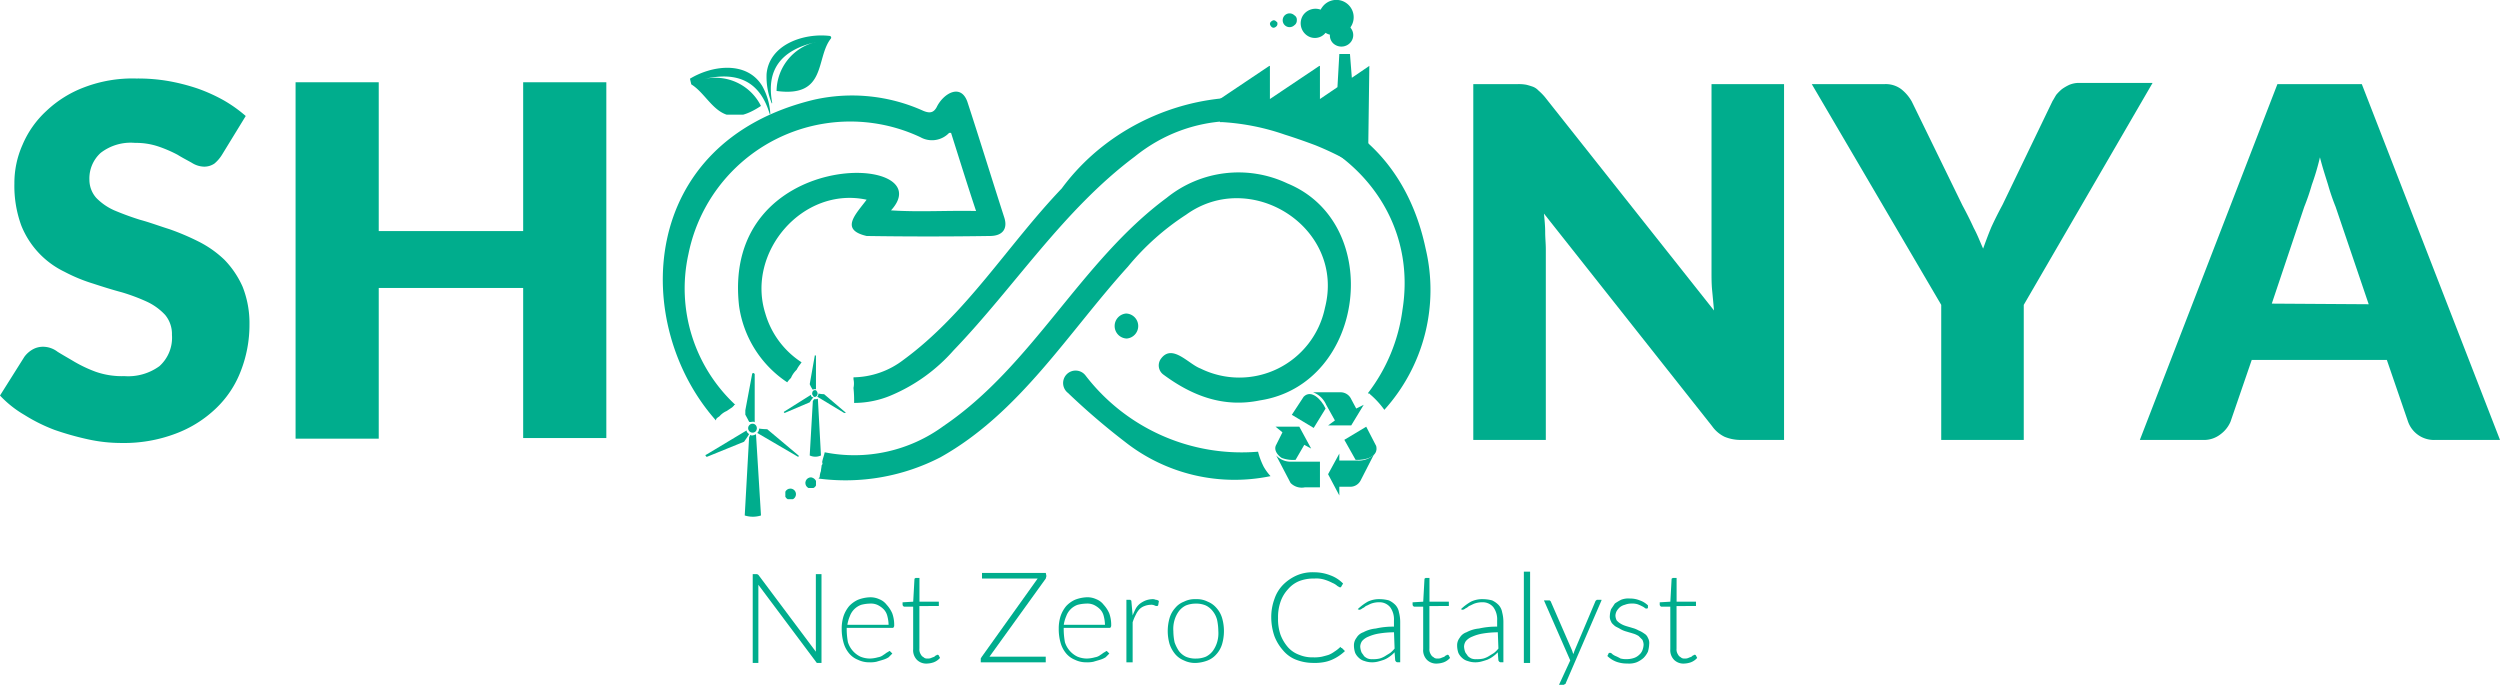 <svg id="SHOONYA_logo" data-name="SHOONYA logo" xmlns="http://www.w3.org/2000/svg" xmlns:xlink="http://www.w3.org/1999/xlink" width="286.824" height="78.571" viewBox="0 0 286.824 78.571">
  <defs>
    <clipPath id="clip-path">
      <rect id="Rectangle_13568" data-name="Rectangle 13568" width="17.217" height="12.841"/>
    </clipPath>
    <clipPath id="clip-path-2">
      <rect id="Rectangle_13569" data-name="Rectangle 13569" width="1.937" height="5.739"/>
    </clipPath>
    <clipPath id="clip-path-3">
      <rect id="Rectangle_13570" data-name="Rectangle 13570" width="5.524" height="4.806"/>
    </clipPath>
    <clipPath id="clip-path-4">
      <rect id="Rectangle_13571" data-name="Rectangle 13571" width="4.806" height="3.3"/>
    </clipPath>
    <clipPath id="clip-path-5">
      <rect id="Rectangle_13572" data-name="Rectangle 13572" width="2.869" height="9.756"/>
    </clipPath>
    <clipPath id="clip-path-6">
      <rect id="Rectangle_13573" data-name="Rectangle 13573" width="1.937" height="4.017"/>
    </clipPath>
    <clipPath id="clip-path-7">
      <rect id="Rectangle_13574" data-name="Rectangle 13574" width="4.233" height="2.869"/>
    </clipPath>
    <clipPath id="clip-path-8">
      <rect id="Rectangle_13575" data-name="Rectangle 13575" width="3.228" height="2.296"/>
    </clipPath>
    <clipPath id="clip-path-9">
      <rect id="Rectangle_13576" data-name="Rectangle 13576" width="2.869" height="7.461"/>
    </clipPath>
    <clipPath id="clip-path-10">
      <rect id="Rectangle_13577" data-name="Rectangle 13577" width="1.22" height="1.22"/>
    </clipPath>
    <clipPath id="clip-path-11">
      <path id="Path_71502" data-name="Path 71502" d="M182.246,288.4a.646.646,0,1,0,.646.646.643.643,0,0,0-.646-.646" transform="translate(-181.6 -288.4)"/>
    </clipPath>
    <clipPath id="clip-path-13">
      <path id="Path_71504" data-name="Path 71504" d="M185.546,286.6a.646.646,0,1,0,.646.646.757.757,0,0,0-.646-.646" transform="translate(-184.9 -286.6)"/>
    </clipPath>
    <clipPath id="clip-path-14">
      <rect id="Rectangle_13581" data-name="Rectangle 13581" width="8.608" height="8.608"/>
    </clipPath>
    <clipPath id="clip-path-15">
      <rect id="Rectangle_13580" data-name="Rectangle 13580" width="8.608" height="7.891" transform="matrix(0.974, -0.227, 0.227, 0.974, 0, 1.951)"/>
    </clipPath>
    <clipPath id="clip-path-17">
      <rect id="Rectangle_13584" data-name="Rectangle 13584" width="10.545" height="5.739"/>
    </clipPath>
    <clipPath id="clip-path-18">
      <rect id="Rectangle_13583" data-name="Rectangle 13583" width="8.608" height="7.891" transform="translate(0 1.954) rotate(-13.12)"/>
    </clipPath>
    <clipPath id="clip-path-20">
      <rect id="Rectangle_13585" data-name="Rectangle 13585" width="4.735" height="4.806"/>
    </clipPath>
    <clipPath id="clip-path-21">
      <rect id="Rectangle_13586" data-name="Rectangle 13586" width="6.672" height="5.452"/>
    </clipPath>
    <clipPath id="clip-path-22">
      <rect id="Rectangle_13587" data-name="Rectangle 13587" width="4.591" height="4.806"/>
    </clipPath>
  </defs>
  <g id="Group_276" data-name="Group 276" transform="translate(139.96 5.553)">
    <g id="Group_275" data-name="Group 275" clip-path="url(#clip-path)">
      <path id="Path_71466" data-name="Path 71466" d="M266.336,221.626l-.215-2.726H264.9l-.215,3.8-2.009,1.363v-3.8h-.072l-5.667,3.8v-3.8h-.072l-5.667,3.8v2.654h.359a26.587,26.587,0,0,1,7.1,1.435c1.148.359,2.367.789,3.515,1.22a35.569,35.569,0,0,1,3.372,1.578l.072.072H268.2l.143-10.761Z" transform="translate(-251.2 -218.254)" fill="#00ad8d"/>
    </g>
  </g>
  <path id="Path_71467" data-name="Path 71467" d="M240.8,239.1a13.1,13.1,0,0,0-13.845,1.65c-9.9,7.317-15.352,19.226-25.61,26.184a17.313,17.313,0,0,1-13.63,3.013c-.072.359-.215.717-.287,1.076v.072c0,.072.072.143,0,.215,0,.072,0,.072-.072.143,0,.215-.072.43-.072.646a2.094,2.094,0,0,0-.143.646c0,.072-.072.144-.143.215a23.758,23.758,0,0,0,13.989-2.439c9.111-5.093,14.634-14.276,21.521-21.88a29.226,29.226,0,0,1,6.672-5.954c7.461-5.38,18.293,1.507,15.926,10.689a10.036,10.036,0,0,1-14.276,6.959c-1.363-.5-3.228-2.869-4.519-1.148a1.3,1.3,0,0,0,.287,1.865c3.3,2.439,6.887,3.8,11.048,2.941C249.77,262.132,251.994,243.7,240.8,239.1Z" transform="translate(-93.096 -218.056)" fill="#00ad8d"/>
  <path id="Path_71468" data-name="Path 71468" d="M201.269,239.323c-1.435-4.448-2.8-8.9-4.232-13.271-.789-2.152-2.8-.861-3.515.646-.359.646-.789.717-1.506.43a19.882,19.882,0,0,0-12.554-1.291c-20.3,4.878-21.019,25.825-11.263,36.8a.373.373,0,0,1,.143-.287h0c.072-.072.215-.143.287-.215h0a2.248,2.248,0,0,1,.789-.574l.646-.43.215-.215c0-.072.072-.072.143-.072a18.242,18.242,0,0,1-5.38-17.289,18.933,18.933,0,0,1,26.615-13.415,2.71,2.71,0,0,0,3.3-.5h.215c.933,2.941,1.865,5.954,2.869,8.967-3.372-.072-6.528.143-9.756-.072,6.026-6.6-19.513-7.461-17.432,10.976a12.616,12.616,0,0,0,5.524,8.752,3.12,3.12,0,0,1,.43-.5,2.73,2.73,0,0,1,.646-.933,4,4,0,0,1,.359-.574c.072-.072.143-.215.215-.287a9.971,9.971,0,0,1-4.161-5.6c-2.224-7.03,4.3-14.634,11.621-13.056-1.291,1.722-3.085,3.443,0,4.161,4.735.072,9.4.072,14.132,0C201.125,241.475,201.7,240.614,201.269,239.323Z" transform="translate(-86.059 -214.4)" fill="#00ad8d"/>
  <path id="Path_71469" data-name="Path 71469" d="M249.124,280.555a8.41,8.41,0,0,1-.646-1.722,22.588,22.588,0,0,1-19.8-8.752,1.432,1.432,0,1,0-2.009,2.009,79.222,79.222,0,0,0,6.528,5.6,20.318,20.318,0,0,0,16.715,3.946A5.935,5.935,0,0,1,249.124,280.555Z" transform="translate(-104.143 -227.01)" fill="#00ad8d"/>
  <path id="Path_71470" data-name="Path 71470" d="M255.585,250.2a19.929,19.929,0,0,1-3.946,9.541.07.07,0,0,0,.072.072c.072,0,.143,0,.143.072a9.8,9.8,0,0,1,1.65,1.793,20.515,20.515,0,0,0,4.735-18.508c-4.591-21.736-30.7-21.88-41.751-6.887-6.169,6.456-10.9,14.347-18.15,19.656a9.624,9.624,0,0,1-5.739,2.009v.215a2.363,2.363,0,0,1,0,1,13.821,13.821,0,0,1,.072,1.722,10.89,10.89,0,0,0,4.232-.861,19.771,19.771,0,0,0,7.174-5.165c7.03-7.317,12.554-16.069,20.8-22.239C237.866,222.148,258.311,233.124,255.585,250.2Z" transform="translate(-94.679 -214.658)" fill="#00ad8d"/>
  <g id="Group_280" data-name="Group 280" transform="translate(85.511 42.785)">
    <g id="Group_279" data-name="Group 279">
      <g id="Group_278" data-name="Group 278">
        <g id="Group_277" data-name="Group 277" clip-path="url(#clip-path-2)">
          <path id="Path_71471" data-name="Path 71471" d="M176.133,275.5a.264.264,0,0,1,.215.072v-5.524h0c0-.072-.072-.072-.143-.143a.25.25,0,0,0-.143.072l-.861,4.591s.287.5.5.933c.143.072.287,0,.43,0" transform="translate(-175.272 -269.9)" fill="#00ad8d"/>
        </g>
      </g>
    </g>
  </g>
  <g id="Group_284" data-name="Group 284" transform="translate(80.92 48.596)">
    <g id="Group_283" data-name="Group 283">
      <g id="Group_282" data-name="Group 282">
        <g id="Group_281" data-name="Group 281" clip-path="url(#clip-path-3)">
          <path id="Path_71472" data-name="Path 71472" d="M173.785,279.387a.373.373,0,0,1-.143-.287l-4.663,2.8h0c-.072,0-.072.072,0,.143,0,.072.072.072.143.072l4.232-1.722s.359-.5.574-.861l-.143-.143" transform="translate(-168.907 -278.311)" fill="#00ad8d"/>
        </g>
      </g>
    </g>
  </g>
  <g id="Group_288" data-name="Group 288" transform="translate(86.874 49.17)">
    <g id="Group_287" data-name="Group 287">
      <g id="Group_286" data-name="Group 286">
        <g id="Group_285" data-name="Group 285" clip-path="url(#clip-path-4)">
          <path id="Path_71473" data-name="Path 71473" d="M181.935,281.885l-3.587-3.013a6.66,6.66,0,0,1-.933-.072.651.651,0,0,1-.215.5l4.663,2.726h0c.072,0,.143,0,.072-.143.072.072.072,0,0,0" transform="translate(-177.2 -278.8)" fill="#00ad8d"/>
        </g>
      </g>
    </g>
  </g>
  <g id="Group_292" data-name="Group 292" transform="translate(84.507 49.528)">
    <g id="Group_291" data-name="Group 291">
      <g id="Group_290" data-name="Group 290">
        <g id="Group_289" data-name="Group 289" clip-path="url(#clip-path-5)">
          <path id="Path_71474" data-name="Path 71474" d="M176.491,279.7a1.02,1.02,0,0,1-.43.143.263.263,0,0,1-.215-.072l-.143.287-.5,8.967a3.1,3.1,0,0,0,1.865,0l-.574-9.326" transform="translate(-174.267 -279.413)" fill="#00ad8d"/>
        </g>
      </g>
    </g>
  </g>
  <g id="Group_295" data-name="Group 295" transform="translate(0 9.008)">
    <g id="Group_294" data-name="Group 294" transform="translate(0 0)">
      <g id="Group_293" data-name="Group 293" transform="translate(0 0)">
        <path id="Path_71475" data-name="Path 71475" d="M44.067,29.752a4.155,4.155,0,0,1-.861,1,2.052,2.052,0,0,1-1.22.359,2.732,2.732,0,0,1-1.363-.43c-.5-.287-1.076-.574-1.65-.933a14.932,14.932,0,0,0-2.152-.933,8.052,8.052,0,0,0-2.726-.43,5.64,5.64,0,0,0-3.946,1.148,3.955,3.955,0,0,0-1.291,3.085,3.125,3.125,0,0,0,.789,2.08,6.651,6.651,0,0,0,2.08,1.435c.861.359,1.793.717,2.941,1.076,1.076.287,2.224.717,3.372,1.076a27.983,27.983,0,0,1,3.372,1.435,12.133,12.133,0,0,1,2.941,2.08,10.6,10.6,0,0,1,2.08,3.085,11.356,11.356,0,0,1,.789,4.376,14.552,14.552,0,0,1-1,5.309,11.641,11.641,0,0,1-2.869,4.3,13.51,13.51,0,0,1-4.591,2.869,16.726,16.726,0,0,1-6.241,1.076,17.808,17.808,0,0,1-3.874-.43,33.056,33.056,0,0,1-3.8-1.076A19.3,19.3,0,0,1,21.4,59.595a12.33,12.33,0,0,1-2.8-2.224l2.8-4.448a3.058,3.058,0,0,1,.861-.789,2.418,2.418,0,0,1,1.22-.359,2.757,2.757,0,0,1,1.722.574c.574.359,1.22.717,1.937,1.148a15.469,15.469,0,0,0,2.439,1.148,9.126,9.126,0,0,0,3.3.5A6.094,6.094,0,0,0,36.893,54a4.389,4.389,0,0,0,1.435-3.587,3.422,3.422,0,0,0-.789-2.3,6.771,6.771,0,0,0-2.08-1.506,21.92,21.92,0,0,0-2.869-1.076c-1.076-.287-2.224-.646-3.3-1a18.819,18.819,0,0,1-3.3-1.363,10.009,10.009,0,0,1-4.95-5.309,13.2,13.2,0,0,1-.789-4.806,10.766,10.766,0,0,1,.933-4.448,11.194,11.194,0,0,1,2.726-3.874A12.931,12.931,0,0,1,28.285,22a15.482,15.482,0,0,1,5.954-1,20.429,20.429,0,0,1,3.659.287,23.151,23.151,0,0,1,3.372.861,19.231,19.231,0,0,1,3.013,1.363A15.893,15.893,0,0,1,46.793,25.3Z" transform="translate(-18.6 -21)" fill="#00ad8d"/>
      </g>
    </g>
  </g>
  <g id="Group_298" data-name="Group 298" transform="translate(33.911 9.438)">
    <g id="Group_297" data-name="Group 297" transform="translate(0 0)">
      <g id="Group_296" data-name="Group 296" transform="translate(0 0)">
        <path id="Path_71476" data-name="Path 71476" d="M69.053,21.6V62.418H59.512V45.2H42.941V62.49H33.4V21.6h9.541V38.673H59.512V21.6Z" transform="translate(-33.4 -21.6)" fill="#00ad8d"/>
      </g>
    </g>
  </g>
  <g id="Group_301" data-name="Group 301" transform="translate(86.359 65.873)">
    <g id="Group_300" data-name="Group 300" transform="translate(0 0)">
      <g id="Group_299" data-name="Group 299">
        <path id="Path_71477" data-name="Path 71477" d="M56.991,73.4V83.587h-.5c-.072,0-.072-.072-.143-.143l-6.6-8.824v8.967H49.1V73.4h.5c.072,0,.072.072.143.072l6.6,8.824V73.4Z" transform="translate(-49.1 -73.4)" fill="#00ad8d"/>
      </g>
    </g>
  </g>
  <g id="Group_304" data-name="Group 304" transform="translate(96.568 68.527)">
    <g id="Group_303" data-name="Group 303" transform="translate(0 0)">
      <g id="Group_302" data-name="Group 302" transform="translate(0 0)">
        <path id="Path_71478" data-name="Path 71478" d="M57.38,80.256a4.234,4.234,0,0,0-.143-1,1.71,1.71,0,0,0-.43-.789,2.576,2.576,0,0,0-.717-.5,1.82,1.82,0,0,0-.861-.143,4.234,4.234,0,0,0-1,.143,2.156,2.156,0,0,0-1.291,1.291,4.112,4.112,0,0,0-.287,1Zm-4.806.5h0a8.243,8.243,0,0,0,.143,1.506,2.754,2.754,0,0,0,1.435,1.65,2.878,2.878,0,0,0,1.076.215,3.634,3.634,0,0,0,.933-.143,1.352,1.352,0,0,0,.646-.287c.143-.072.287-.215.43-.287a.888.888,0,0,0,.215-.143c.072,0,.072,0,.143.072l.215.215-.43.43a2.548,2.548,0,0,1-.646.287c-.215.072-.5.143-.717.215a2.943,2.943,0,0,1-.789.072,2.911,2.911,0,0,1-1.363-.287,2.573,2.573,0,0,1-1-.717,3.306,3.306,0,0,1-.646-1.22A5.751,5.751,0,0,1,52,80.687a4.625,4.625,0,0,1,.215-1.435,3.638,3.638,0,0,1,.646-1.148,3.234,3.234,0,0,1,1-.717,4.2,4.2,0,0,1,1.363-.287,2.4,2.4,0,0,1,1.076.215,1.958,1.958,0,0,1,.861.646,3.462,3.462,0,0,1,.646,1,3.883,3.883,0,0,1,.215,1.363.264.264,0,0,1-.072.215c0,.072-.072.072-.143.072H52.574S52.574,80.759,52.574,80.759Z" transform="translate(-52 -77.1)" fill="#00ad8d"/>
      </g>
    </g>
  </g>
  <g id="Group_307" data-name="Group 307" transform="translate(103.545 66.303)">
    <g id="Group_306" data-name="Group 306" transform="translate(0 0)">
      <g id="Group_305" data-name="Group 305" transform="translate(0)">
        <path id="Path_71479" data-name="Path 71479" d="M56.7,83.828a1.515,1.515,0,0,1-1.148-.43,1.577,1.577,0,0,1-.43-1.22V77.3h-1c-.072,0-.072,0-.143-.072a.25.25,0,0,1-.072-.143V76.8l1.22-.072.143-2.583c0-.072,0-.072.072-.072,0-.072.072-.072.143-.072h.359v2.726h2.224v.5H55.837v4.878a1.064,1.064,0,0,0,.072.5,1.568,1.568,0,0,0,.215.359c.072.072.215.143.287.215a.647.647,0,0,0,.359.072.91.91,0,0,0,.43-.072c.143-.072.215-.072.359-.143.072-.072.143-.143.215-.143.072-.072.072-.072.143-.072s.072,0,.143.072l.143.287a1.831,1.831,0,0,1-.717.5A2.579,2.579,0,0,1,56.7,83.828Z" transform="translate(-53.9 -74)" fill="#00ad8d"/>
      </g>
    </g>
  </g>
  <g id="Group_310" data-name="Group 310" transform="translate(112.522 65.729)">
    <g id="Group_309" data-name="Group 309" transform="translate(0 0)">
      <g id="Group_308" data-name="Group 308" transform="translate(0 0)">
        <path id="Path_71480" data-name="Path 71480" d="M64.732,73.559c0,.072-.072.215-.072.287L58.2,82.813h6.456v.646H57.2v-.43c0-.072.072-.072.072-.143l6.456-9.039H57.343V73.2h7.317l.072.359Z" transform="translate(-57.2 -73.2)" fill="#00ad8d"/>
      </g>
    </g>
  </g>
  <g id="Group_313" data-name="Group 313" transform="translate(121.465 68.527)">
    <g id="Group_312" data-name="Group 312" transform="translate(0 0)">
      <g id="Group_311" data-name="Group 311" transform="translate(0)">
        <path id="Path_71481" data-name="Path 71481" d="M66.009,80.256a4.234,4.234,0,0,0-.143-1,1.71,1.71,0,0,0-.43-.789,2.577,2.577,0,0,0-.717-.5,1.82,1.82,0,0,0-.861-.143,4.234,4.234,0,0,0-1,.143,2.156,2.156,0,0,0-1.291,1.291,4.112,4.112,0,0,0-.287,1Zm-4.735.5h0a8.244,8.244,0,0,0,.143,1.506,2.754,2.754,0,0,0,1.435,1.65,2.878,2.878,0,0,0,1.076.215,3.634,3.634,0,0,0,.933-.143,1.352,1.352,0,0,0,.646-.287c.143-.072.287-.215.43-.287a.888.888,0,0,0,.215-.143c.072,0,.072,0,.143.072l.215.215-.43.43a2.548,2.548,0,0,1-.646.287c-.215.072-.5.143-.717.215a2.943,2.943,0,0,1-.789.072,2.911,2.911,0,0,1-1.363-.287,2.573,2.573,0,0,1-1-.717,3.306,3.306,0,0,1-.646-1.22,5.751,5.751,0,0,1-.215-1.65,4.625,4.625,0,0,1,.215-1.435,3.638,3.638,0,0,1,.646-1.148,3.233,3.233,0,0,1,1-.717,4.2,4.2,0,0,1,1.363-.287A2.4,2.4,0,0,1,65,77.315a1.958,1.958,0,0,1,.861.646,3.462,3.462,0,0,1,.646,1,3.883,3.883,0,0,1,.215,1.363.264.264,0,0,1-.072.215c0,.072-.072.072-.143.072H61.274v.143Z" transform="translate(-60.7 -77.1)" fill="#00ad8d"/>
      </g>
    </g>
  </g>
  <g id="Group_316" data-name="Group 316" transform="translate(129.232 68.742)">
    <g id="Group_315" data-name="Group 315" transform="translate(0 0)">
      <g id="Group_314" data-name="Group 314" transform="translate(0 0)">
        <path id="Path_71482" data-name="Path 71482" d="M64.417,79.265a8.414,8.414,0,0,1,.359-.789,1.934,1.934,0,0,1,.5-.574,2.908,2.908,0,0,1,.646-.359,2.549,2.549,0,0,1,.717-.143.91.91,0,0,1,.43.072.548.548,0,0,1,.359.143l-.072.43a.154.154,0,0,1-.143.143.542.542,0,0,1-.287-.072.91.91,0,0,0-.43-.072,2.122,2.122,0,0,0-.717.143,1.562,1.562,0,0,0-.574.359,2.5,2.5,0,0,0-.43.646,5.206,5.206,0,0,0-.359.861v4.591H63.7V77.472h.359c.072,0,.143,0,.143.072.072,0,.072.072.072.143Z" transform="translate(-63.7 -77.4)" fill="#00ad8d"/>
      </g>
    </g>
  </g>
  <g id="Group_319" data-name="Group 319" transform="translate(133.97 68.742)">
    <g id="Group_318" data-name="Group 318" transform="translate(0 0)">
      <g id="Group_317" data-name="Group 317" transform="translate(0 0)">
        <path id="Path_71483" data-name="Path 71483" d="M68.228,77.4a2.731,2.731,0,0,1,1.363.287,2.573,2.573,0,0,1,1,.717,2.992,2.992,0,0,1,.646,1.148,5.38,5.38,0,0,1,0,3.013,2.992,2.992,0,0,1-.646,1.148,2.573,2.573,0,0,1-1,.717,4.2,4.2,0,0,1-1.363.287,2.911,2.911,0,0,1-1.363-.287,2.573,2.573,0,0,1-1-.717,3.638,3.638,0,0,1-.646-1.148,5.38,5.38,0,0,1,0-3.013,2.992,2.992,0,0,1,.646-1.148,2.379,2.379,0,0,1,1-.717A2.731,2.731,0,0,1,68.228,77.4Zm0,6.815A2.974,2.974,0,0,0,69.376,84a2.242,2.242,0,0,0,.789-.646,3.286,3.286,0,0,0,.5-1,3.563,3.563,0,0,0,.143-1.291,6.435,6.435,0,0,0-.143-1.291,2.65,2.65,0,0,0-.5-1,2.242,2.242,0,0,0-.789-.646,2.732,2.732,0,0,0-1.148-.215,2.974,2.974,0,0,0-1.148.215,2.242,2.242,0,0,0-.789.646,3.285,3.285,0,0,0-.5,1,3.562,3.562,0,0,0-.143,1.291,6.435,6.435,0,0,0,.143,1.291,4.383,4.383,0,0,0,.5,1A2.242,2.242,0,0,0,67.08,84,2.732,2.732,0,0,0,68.228,84.215Z" transform="translate(-65 -77.4)" fill="#00ad8d"/>
      </g>
    </g>
  </g>
  <g id="Group_322" data-name="Group 322" transform="translate(145.841 65.658)">
    <g id="Group_321" data-name="Group 321" transform="translate(0 0)">
      <g id="Group_320" data-name="Group 320">
        <path id="Path_71484" data-name="Path 71484" d="M77.135,81.78c.072,0,.072,0,.143.072l.287.287a5.188,5.188,0,0,1-1.506,1,4.112,4.112,0,0,1-1,.287,5.8,5.8,0,0,1-1.148.072,5.477,5.477,0,0,1-1.937-.359,3.663,3.663,0,0,1-1.506-1.076,5.339,5.339,0,0,1-1-1.65,6.763,6.763,0,0,1-.359-2.152,6,6,0,0,1,.359-2.08,4.258,4.258,0,0,1,1-1.65,5.11,5.11,0,0,1,1.578-1.076A4.563,4.563,0,0,1,74.05,73.1a5.08,5.08,0,0,1,1.865.359,3.822,3.822,0,0,1,1.435.933l-.215.359c0,.072-.072.072-.143.072s-.143-.072-.287-.143a1.986,1.986,0,0,0-.574-.359,5.205,5.205,0,0,0-.861-.359,3.168,3.168,0,0,0-1.22-.143,4.573,4.573,0,0,0-1.722.287,3.32,3.32,0,0,0-1.291.933,4.026,4.026,0,0,0-.861,1.435,5.349,5.349,0,0,0-.287,1.865,5.5,5.5,0,0,0,.287,1.937,4.776,4.776,0,0,0,.861,1.435,3.152,3.152,0,0,0,1.291.861,3.861,3.861,0,0,0,1.578.287,4.411,4.411,0,0,0,1-.072c.287-.072.574-.143.789-.215a2.908,2.908,0,0,0,.646-.359,3.943,3.943,0,0,0,.646-.5.07.07,0,0,0,.072-.072Z" transform="translate(-69.1 -73.1)" fill="#00ad8d"/>
      </g>
    </g>
  </g>
  <g id="Group_325" data-name="Group 325" transform="translate(155.342 68.742)">
    <g id="Group_324" data-name="Group 324" transform="translate(0 0)">
      <g id="Group_323" data-name="Group 323" transform="translate(0 0)">
        <path id="Path_71485" data-name="Path 71485" d="M76.791,81.2a11.059,11.059,0,0,0-1.722.143,4.924,4.924,0,0,0-1.22.359,1.831,1.831,0,0,0-.717.5,1.157,1.157,0,0,0-.215.646,2.1,2.1,0,0,0,.143.646c.072.143.215.287.287.43a1.5,1.5,0,0,0,.43.287,1.4,1.4,0,0,0,.574.072,2.943,2.943,0,0,0,.789-.072,2.548,2.548,0,0,0,.646-.287c.215-.143.359-.215.574-.359a3.315,3.315,0,0,0,.5-.5L76.791,81.2ZM72.63,78.548a5.988,5.988,0,0,1,1.148-.861,3.021,3.021,0,0,1,1.435-.287,4.235,4.235,0,0,1,1,.143,2.577,2.577,0,0,1,.717.5,1.636,1.636,0,0,1,.43.861,4.342,4.342,0,0,1,.143,1.076v4.663h-.287c-.143,0-.215-.072-.287-.215l-.072-.933a3.593,3.593,0,0,1-.574.5,2.908,2.908,0,0,1-.646.359c-.215.072-.43.143-.717.215a2.69,2.69,0,0,1-.789.072,2.549,2.549,0,0,1-.717-.143,1.466,1.466,0,0,1-.646-.359,1.726,1.726,0,0,1-.43-.574,2.675,2.675,0,0,1-.143-.861,1.379,1.379,0,0,1,.287-.861,1.443,1.443,0,0,1,.789-.646,3.766,3.766,0,0,1,1.435-.43,8.831,8.831,0,0,1,2.08-.215v-.717a2.354,2.354,0,0,0-.43-1.506,1.576,1.576,0,0,0-1.291-.574,2.675,2.675,0,0,0-.861.143c-.215.072-.43.215-.646.287a1.5,1.5,0,0,1-.43.287.544.544,0,0,1-.287.143c-.072,0-.072,0-.215-.072Z" transform="translate(-72.2 -77.4)" fill="#00ad8d"/>
      </g>
    </g>
  </g>
  <g id="Group_328" data-name="Group 328" transform="translate(162.059 66.303)">
    <g id="Group_327" data-name="Group 327" transform="translate(0 0)">
      <g id="Group_326" data-name="Group 326">
        <path id="Path_71486" data-name="Path 71486" d="M77.1,83.828a1.515,1.515,0,0,1-1.148-.43,1.577,1.577,0,0,1-.43-1.22V77.3h-1c-.072,0-.072,0-.143-.072a.25.25,0,0,1-.072-.143V76.8l1.22-.072.143-2.583c0-.072,0-.072.072-.072,0-.072.072-.072.143-.072h.359v2.726h2.224v.5H76.237v4.878a1.064,1.064,0,0,0,.072.5,1.568,1.568,0,0,0,.215.359c.072.072.215.143.287.215a.647.647,0,0,0,.359.072.91.91,0,0,0,.43-.072c.143-.072.215-.072.359-.143.072-.072.143-.143.215-.143.072-.072.072-.072.143-.072s.072,0,.143.072l.143.287a1.831,1.831,0,0,1-.717.5A2.579,2.579,0,0,1,77.1,83.828Z" transform="translate(-74.3 -74)" fill="#00ad8d"/>
      </g>
    </g>
  </g>
  <g id="Group_331" data-name="Group 331" transform="translate(167.181 68.742)">
    <g id="Group_330" data-name="Group 330" transform="translate(0 0)">
      <g id="Group_329" data-name="Group 329" transform="translate(0 0)">
        <path id="Path_71487" data-name="Path 71487" d="M80.963,81.2a11.06,11.06,0,0,0-1.722.143,4.925,4.925,0,0,0-1.22.359,1.831,1.831,0,0,0-.717.5,1.157,1.157,0,0,0-.215.646,2.1,2.1,0,0,0,.143.646c.072.143.215.287.287.43a1.5,1.5,0,0,0,.43.287,1.4,1.4,0,0,0,.574.072,2.943,2.943,0,0,0,.789-.072,2.548,2.548,0,0,0,.646-.287c.215-.143.359-.215.574-.359a3.315,3.315,0,0,0,.5-.5L80.963,81.2ZM76.73,78.548a5.988,5.988,0,0,1,1.148-.861,3.021,3.021,0,0,1,1.435-.287,4.235,4.235,0,0,1,1,.143,2.577,2.577,0,0,1,.717.5,1.636,1.636,0,0,1,.43.861,4.342,4.342,0,0,1,.143,1.076v4.663h-.287c-.143,0-.215-.072-.287-.215l-.072-.933a3.593,3.593,0,0,1-.574.5,2.908,2.908,0,0,1-.646.359c-.215.072-.43.143-.717.215a2.69,2.69,0,0,1-.789.072,2.549,2.549,0,0,1-.717-.143,1.466,1.466,0,0,1-.646-.359,1.726,1.726,0,0,1-.43-.574,2.676,2.676,0,0,1-.143-.861,1.379,1.379,0,0,1,.287-.861,1.443,1.443,0,0,1,.789-.646,3.765,3.765,0,0,1,1.435-.43,8.83,8.83,0,0,1,2.08-.215v-.717a2.354,2.354,0,0,0-.43-1.506,1.576,1.576,0,0,0-1.291-.574,2.675,2.675,0,0,0-.861.143c-.215.072-.43.215-.646.287a1.5,1.5,0,0,1-.43.287.544.544,0,0,1-.287.143c-.072,0-.072,0-.215-.072Z" transform="translate(-76.3 -77.4)" fill="#00ad8d"/>
      </g>
    </g>
  </g>
  <g id="Group_334" data-name="Group 334" transform="translate(174.831 65.586)">
    <g id="Group_333" data-name="Group 333" transform="translate(0 0)">
      <g id="Group_332" data-name="Group 332">
        <path id="Path_71488" data-name="Path 71488" d="M80.417,73V83.474H79.7V73Z" transform="translate(-79.7 -73)" fill="#00ad8d"/>
      </g>
    </g>
  </g>
  <g id="Group_337" data-name="Group 337" transform="translate(177.138 68.814)">
    <g id="Group_336" data-name="Group 336" transform="translate(0 0)">
      <g id="Group_335" data-name="Group 335" transform="translate(0)">
        <path id="Path_71489" data-name="Path 71489" d="M86.2,77.572l-4.089,9.469a.154.154,0,0,1-.143.143c-.072.072-.072.072-.143.072h-.5l1.291-2.8L79.6,77.572h.574c.072,0,.143,0,.143.072a.07.07,0,0,1,.072.072l2.439,5.6c0,.072.072.143.072.215s.072.143.072.215c0-.072.072-.143.072-.215s.072-.143.072-.215l2.367-5.6c0-.072.072-.072.072-.143.072,0,.072-.072.143-.072h.5Z" transform="translate(-79.6 -77.5)" fill="#00ad8d"/>
      </g>
    </g>
  </g>
  <g id="Group_340" data-name="Group 340" transform="translate(184.402 68.671)">
    <g id="Group_339" data-name="Group 339" transform="translate(0 0)">
      <g id="Group_338" data-name="Group 338">
        <path id="Path_71490" data-name="Path 71490" d="M86.863,78.376c-.072.072-.072.072-.143.072a.264.264,0,0,1-.215-.072,1.569,1.569,0,0,0-.359-.215,3.5,3.5,0,0,0-.5-.215,2.212,2.212,0,0,0-.717-.072,2.123,2.123,0,0,0-.717.143,1.442,1.442,0,0,0-.574.287,1.9,1.9,0,0,0-.359.43,1.33,1.33,0,0,0-.143.5,1.352,1.352,0,0,0,.143.574,1.9,1.9,0,0,0,.43.359,2.548,2.548,0,0,0,.646.287c.215.072.5.143.717.215a3,3,0,0,1,.717.287,2.908,2.908,0,0,1,.646.359.965.965,0,0,1,.43.5,1.18,1.18,0,0,1,.143.717,3.6,3.6,0,0,1-.143.861,2.577,2.577,0,0,1-.5.717,2.962,2.962,0,0,1-.789.5,2.45,2.45,0,0,1-1.076.143,3.475,3.475,0,0,1-1.291-.215,3.009,3.009,0,0,1-1-.646l.143-.287a.07.07,0,0,1,.072-.072h.143c.072,0,.143.072.215.143a1.568,1.568,0,0,0,.359.215,4.232,4.232,0,0,1,.574.287,2.689,2.689,0,0,0,.789.072,2.579,2.579,0,0,0,.789-.143,1.562,1.562,0,0,0,.574-.359,1.287,1.287,0,0,0,.359-.5,2.1,2.1,0,0,0,.143-.646,1.351,1.351,0,0,0-.143-.574l-.43-.43a2.549,2.549,0,0,0-.646-.287c-.215-.072-.5-.143-.717-.215a3,3,0,0,1-.717-.287c-.215-.143-.43-.215-.646-.359-.143-.143-.359-.287-.43-.5a1.18,1.18,0,0,1-.143-.717,2.549,2.549,0,0,1,.143-.717l.43-.646a6.309,6.309,0,0,1,.717-.43,2.28,2.28,0,0,1,1-.143,2.974,2.974,0,0,1,1.148.215,2.531,2.531,0,0,1,.933.574Z" transform="translate(-82.2 -77.3)" fill="#00ad8d"/>
      </g>
    </g>
  </g>
  <g id="Group_343" data-name="Group 343" transform="translate(190.412 66.303)">
    <g id="Group_342" data-name="Group 342" transform="translate(0 0)">
      <g id="Group_341" data-name="Group 341" transform="translate(0)">
        <path id="Path_71491" data-name="Path 71491" d="M87,83.828a1.515,1.515,0,0,1-1.148-.43,1.577,1.577,0,0,1-.43-1.22V77.3h-1c-.072,0-.072,0-.143-.072a.25.25,0,0,1-.072-.143V76.8l1.22-.072.143-2.583c0-.072,0-.072.072-.072,0-.072.072-.072.143-.072h.359v2.726h2.224v.5H86.137v4.878a1.064,1.064,0,0,0,.072.5,1.568,1.568,0,0,0,.215.359c.072.072.215.143.287.215a.647.647,0,0,0,.359.072.91.91,0,0,0,.43-.072c.143-.072.215-.072.359-.143.072-.072.143-.143.215-.143.072-.072.072-.072.143-.072s.072,0,.143.072l.143.287a1.831,1.831,0,0,1-.717.5A2.579,2.579,0,0,1,87,83.828Z" transform="translate(-84.2 -74)" fill="#00ad8d"/>
      </g>
    </g>
  </g>
  <path id="Path_71492" data-name="Path 71492" d="M262.85,213.189a.652.652,0,0,1-.287.574.79.79,0,1,1,0-1.148A.582.582,0,0,1,262.85,213.189Z" transform="translate(-114.067 -210.864)" fill="#00ad8d"/>
  <path id="Path_71493" data-name="Path 71493" d="M260.061,213.93a.373.373,0,0,1-.143.287.544.544,0,0,1-.287.143.373.373,0,0,1-.287-.143.544.544,0,0,1-.143-.287.373.373,0,0,1,.143-.287.544.544,0,0,1,.287-.143.373.373,0,0,1,.287.143C260.061,213.715,260.061,213.787,260.061,213.93Z" transform="translate(-113.501 -211.175)" fill="#00ad8d"/>
  <path id="Path_71494" data-name="Path 71494" d="M266.544,211.149c-.072.072-.072.143-.143.215a1.734,1.734,0,0,0-2.009.646,1.7,1.7,0,0,0,.43,2.3,1.566,1.566,0,0,0,2.152-.287h0a1.518,1.518,0,0,0,.5.215,1.231,1.231,0,0,0,.574,1.148,1.376,1.376,0,0,0,1.865-.359,1.29,1.29,0,0,0-.072-1.578v-.072a1.99,1.99,0,1,0-3.3-2.224Z" transform="translate(-114.892 -210.259)" fill="#00ad8d"/>
  <path id="Path_71495" data-name="Path 71495" d="M176.578,278.938a.51.51,0,0,1-.646-.789.484.484,0,0,1,.717.072.544.544,0,0,1-.072.717" transform="translate(-89.919 -229.409)" fill="#00ad8d"/>
  <path id="Path_71496" data-name="Path 71496" d="M186.5,273.331c-.143.143-.359.143-.43-.072-.143-.143-.072-.359,0-.5.143-.144.359-.144.43,0a.434.434,0,0,1,0,.574" transform="translate(-92.809 -227.892)" fill="#00ad8d"/>
  <g id="Group_347" data-name="Group 347" transform="translate(92.182 40.705)">
    <g id="Group_346" data-name="Group 346">
      <g id="Group_345" data-name="Group 345">
        <g id="Group_344" data-name="Group 344" clip-path="url(#clip-path-6)">
          <path id="Path_71497" data-name="Path 71497" d="M186.174,270.974h.143v-3.8h0c0-.072,0-.072-.072-.072s-.072,0-.072.072L185.6,270.4a3.255,3.255,0,0,0,.359.646.264.264,0,0,1,.215-.072" transform="translate(-184.883 -267.028)" fill="#00ad8d"/>
        </g>
      </g>
    </g>
  </g>
  <g id="Group_351" data-name="Group 351" transform="translate(89.887 44.722)">
    <g id="Group_350" data-name="Group 350">
      <g id="Group_349" data-name="Group 349">
        <g id="Group_348" data-name="Group 348" clip-path="url(#clip-path-7)">
          <path id="Path_71498" data-name="Path 71498" d="M184.644,273.615a.264.264,0,0,1-.072-.215l-3.085,1.937h0s-.072.072,0,.072a.07.07,0,0,0,.072.072l2.869-1.22a3.6,3.6,0,0,1,.43-.574.314.314,0,0,1-.215-.072" transform="translate(-181.416 -272.826)" fill="#00ad8d"/>
        </g>
      </g>
    </g>
  </g>
  <g id="Group_355" data-name="Group 355" transform="translate(93.832 45.152)">
    <g id="Group_354" data-name="Group 354">
      <g id="Group_353" data-name="Group 353">
        <g id="Group_352" data-name="Group 352" clip-path="url(#clip-path-8)">
          <path id="Path_71499" data-name="Path 71499" d="M190.028,275.352l-2.439-2.08a3.155,3.155,0,0,1-.646-.072.548.548,0,0,1-.143.359l3.085,1.865h.072c.143,0,.143-.072.072-.072" transform="translate(-186.872 -273.2)" fill="#00ad8d"/>
        </g>
      </g>
    </g>
  </g>
  <g id="Group_359" data-name="Group 359" transform="translate(92.254 44.865)">
    <g id="Group_358" data-name="Group 358">
      <g id="Group_357" data-name="Group 357">
        <g id="Group_356" data-name="Group 356" clip-path="url(#clip-path-9)">
          <path id="Path_71500" data-name="Path 71500" d="M186.533,274c-.072.072-.143.072-.287.072H186.1l-.143.215-.359,6.241a1.524,1.524,0,0,0,1.291,0L186.533,274" transform="translate(-184.954 -273.139)" fill="#00ad8d"/>
        </g>
      </g>
    </g>
  </g>
  <g id="Group_367" data-name="Group 367" transform="translate(90.102 56.056)">
    <g id="Group_366" data-name="Group 366">
      <g id="Group_365" data-name="Group 365">
        <g id="Group_364" data-name="Group 364" clip-path="url(#clip-path-10)">
          <g id="Group_363" data-name="Group 363" transform="translate(-0.072)">
            <g id="Group_362" data-name="Group 362">
              <g id="Group_361" data-name="Group 361">
                <g id="Group_360" data-name="Group 360" clip-path="url(#clip-path-11)">
                  <path id="Path_71501" data-name="Path 71501" d="M181.7,288.4h1.22v1.22H181.7Z" transform="translate(-181.628 -288.4)" fill="#00ad8d"/>
                </g>
              </g>
            </g>
          </g>
        </g>
      </g>
    </g>
  </g>
  <g id="Group_375" data-name="Group 375" transform="translate(92.398 54.765)">
    <g id="Group_374" data-name="Group 374">
      <g id="Group_373" data-name="Group 373">
        <g id="Group_372" data-name="Group 372" clip-path="url(#clip-path-10)">
          <g id="Group_371" data-name="Group 371" transform="translate(0)">
            <g id="Group_370" data-name="Group 370">
              <g id="Group_369" data-name="Group 369">
                <g id="Group_368" data-name="Group 368" clip-path="url(#clip-path-13)">
                  <path id="Path_71503" data-name="Path 71503" d="M184.9,286.6h1.22v1.22H184.9Z" transform="translate(-184.9 -286.6)" fill="#00ad8d"/>
                </g>
              </g>
            </g>
          </g>
        </g>
      </g>
    </g>
  </g>
  <g id="Group_386" data-name="Group 386" transform="translate(87.376 3.616)">
    <g id="Group_385" data-name="Group 385">
      <g id="Group_384" data-name="Group 384" clip-path="url(#clip-path-14)">
        <g id="Group_383" data-name="Group 383" transform="translate(-0.637 -0.657)">
          <g id="Group_382" data-name="Group 382" transform="translate(0 0)">
            <g id="Group_381" data-name="Group 381">
              <g id="Group_380" data-name="Group 380" clip-path="url(#clip-path-15)">
                <g id="Group_379" data-name="Group 379">
                  <g id="Group_378" data-name="Group 378">
                    <g id="Group_377" data-name="Group 377">
                      <g id="Group_376" data-name="Group 376" clip-path="url(#clip-path-15)">
                        <path id="Path_71505" data-name="Path 71505" d="M184.29,216.7c-3.946.933-5.667,3.156-4.95,6.958,0,.072-.072.072-.072,0a8.023,8.023,0,0,1-.574-3.3c.287-3.372,4.232-4.735,7.245-4.376a.194.194,0,0,1,.143.287c-1.793,2.224-.43,6.815-6.241,6.026a5.846,5.846,0,0,1,4.448-5.6" transform="translate(-177.484 -214.818)" fill="#00ad8d" fill-rule="evenodd"/>
                      </g>
                    </g>
                  </g>
                </g>
              </g>
            </g>
          </g>
        </g>
      </g>
    </g>
  </g>
  <g id="Group_397" data-name="Group 397" transform="translate(78.768 7.419)">
    <g id="Group_396" data-name="Group 396">
      <g id="Group_395" data-name="Group 395" clip-path="url(#clip-path-17)">
        <g id="Group_394" data-name="Group 394" transform="translate(0.151 -1.374)">
          <g id="Group_393" data-name="Group 393" transform="translate(0 0)">
            <g id="Group_392" data-name="Group 392">
              <g id="Group_391" data-name="Group 391" clip-path="url(#clip-path-18)">
                <g id="Group_390" data-name="Group 390" transform="translate(-0.288 -0.003)">
                  <g id="Group_389" data-name="Group 389" transform="translate(0 0)">
                    <g id="Group_388" data-name="Group 388">
                      <g id="Group_387" data-name="Group 387" clip-path="url(#clip-path-18)">
                        <path id="Path_71506" data-name="Path 71506" d="M167.951,222.391c3.946-.933,6.456.359,7.532,4.017,0,.072.072,0,.072,0a7.414,7.414,0,0,0-.933-3.228c-1.793-2.941-5.882-2.367-8.465-.717a.2.2,0,0,0,0,.359c2.583,1.22,3.372,5.954,8.322,2.654a5.837,5.837,0,0,0-6.528-3.085" transform="translate(-165.806 -219.364)" fill="#00ad8d" fill-rule="evenodd"/>
                      </g>
                    </g>
                  </g>
                </g>
              </g>
            </g>
          </g>
        </g>
      </g>
    </g>
  </g>
  <g id="Group_401" data-name="Group 401" transform="translate(153.374 48.596)">
    <g id="Group_400" data-name="Group 400">
      <g id="Group_399" data-name="Group 399">
        <g id="Group_398" data-name="Group 398" clip-path="url(#clip-path-20)">
          <path id="Path_71507" data-name="Path 71507" d="M271.1,280.006l2.511-1.506,1.148,2.224c.287,1.22-1.22,1.65-2.367,1.578Z" transform="translate(-270.239 -278.141)" fill="#00ad8d" fill-rule="evenodd"/>
        </g>
      </g>
    </g>
  </g>
  <g id="Group_405" data-name="Group 405" transform="translate(151.509 51.465)">
    <g id="Group_404" data-name="Group 404">
      <g id="Group_403" data-name="Group 403">
        <g id="Group_402" data-name="Group 402" clip-path="url(#clip-path-21)">
          <path id="Path_71508" data-name="Path 71508" d="M269.791,282.8l-1.291,2.367,1.291,2.439v-1h1.22a1.331,1.331,0,0,0,1.22-.717l1.506-2.941a2.552,2.552,0,0,1-1.937.646h-2.009Z" transform="translate(-267.639 -282.226)" fill="#00ad8d" fill-rule="evenodd"/>
        </g>
      </g>
    </g>
  </g>
  <path id="Path_71509" data-name="Path 71509" d="M265.211,277.168l-2.511-1.506,1.363-2.08c.861-.861,2.009.287,2.511,1.363Z" transform="translate(-114.491 -228.07)" fill="#00ad8d" fill-rule="evenodd"/>
  <path id="Path_71510" data-name="Path 71510" d="M267.822,276.8h2.654l1.435-2.367-.861.43-.574-1.076a1.347,1.347,0,0,0-1.148-.789H266.1a2.669,2.669,0,0,1,1.506,1.435l1,1.793Z" transform="translate(-115.452 -227.991)" fill="#00ad8d" fill-rule="evenodd"/>
  <g id="Group_409" data-name="Group 409" transform="translate(145.914 48.596)">
    <g id="Group_408" data-name="Group 408">
      <g id="Group_407" data-name="Group 407">
        <g id="Group_406" data-name="Group 406" clip-path="url(#clip-path-22)">
          <path id="Path_71511" data-name="Path 71511" d="M260.087,278.5l.789.646-.717,1.435c-.359.646.287,1.291.646,1.506a3.669,3.669,0,0,0,1.578.215l1-1.722.789.43-1.363-2.511Z" transform="translate(-259.656 -278.141)" fill="#00ad8d" fill-rule="evenodd"/>
        </g>
      </g>
    </g>
  </g>
  <g id="Group_413" data-name="Group 413" transform="translate(145.914 51.465)">
    <g id="Group_412" data-name="Group 412">
      <g id="Group_411" data-name="Group 411">
        <g id="Group_410" data-name="Group 410" clip-path="url(#clip-path-3)">
          <path id="Path_71512" data-name="Path 71512" d="M260.2,283.1l1.65,3.156a1.794,1.794,0,0,0,1.65.5h1.793v-2.941h-3.372a2.272,2.272,0,0,1-1.722-.717Z" transform="translate(-259.698 -282.311)" fill="#00ad8d" fill-rule="evenodd"/>
        </g>
      </g>
    </g>
  </g>
  <g id="Group_416" data-name="Group 416" transform="translate(169.03 9.654)">
    <g id="Group_415" data-name="Group 415" transform="translate(0 0)">
      <g id="Group_414" data-name="Group 414" transform="translate(0 0)">
        <path id="Path_71513" data-name="Path 71513" d="M116.153,21.7V62.519H111.2a4.8,4.8,0,0,1-1.865-.359,3.738,3.738,0,0,1-1.435-1.22L88.606,36.55c.072.717.143,1.435.143,2.152,0,.646.072,1.291.072,1.937v21.88H80.5V21.7h5.022a4.75,4.75,0,0,1,1.076.072c.287.072.5.143.717.215a1.694,1.694,0,0,1,.646.43,6.687,6.687,0,0,1,.717.717l19.441,24.534c-.072-.789-.143-1.578-.215-2.3s-.072-1.435-.072-2.08V21.7Z" transform="translate(-80.5 -21.7)" fill="#00ad8d"/>
      </g>
    </g>
  </g>
  <g id="Group_419" data-name="Group 419" transform="translate(207.866 9.51)">
    <g id="Group_418" data-name="Group 418" transform="translate(0 0)">
      <g id="Group_417" data-name="Group 417" transform="translate(0 0)">
        <path id="Path_71514" data-name="Path 71514" d="M113.419,46.967v15.5H103.95v-15.5L89.1,21.643h8.322a2.969,2.969,0,0,1,1.937.574,4.8,4.8,0,0,1,1.22,1.435l5.811,11.908q.753,1.4,1.291,2.583c.43.789.717,1.578,1.076,2.367.287-.789.574-1.578.933-2.439q.538-1.184,1.291-2.583l5.739-11.908c.143-.215.287-.5.43-.717a5.479,5.479,0,0,1,.646-.646,5.352,5.352,0,0,1,.861-.5,2.879,2.879,0,0,1,1.076-.215H128.2Z" transform="translate(-89.1 -21.5)" fill="#00ad8d"/>
      </g>
    </g>
  </g>
  <g id="Group_422" data-name="Group 422" transform="translate(245.504 9.654)">
    <g id="Group_421" data-name="Group 421" transform="translate(0 0)">
      <g id="Group_420" data-name="Group 420">
        <path id="Path_71515" data-name="Path 71515" d="M128.556,46.952l-3.8-11.191a25.1,25.1,0,0,1-.861-2.511c-.287-.933-.646-2.009-.933-3.156a27.8,27.8,0,0,1-.933,3.156,25.1,25.1,0,0,1-.861,2.511l-3.73,11.119,11.119.072Zm15.065,15.567h-7.389a3.159,3.159,0,0,1-3.156-2.08l-2.439-7.1h-15.5l-2.439,7.1a3.509,3.509,0,0,1-1.148,1.435,3.068,3.068,0,0,1-2.009.646H102.3L118.082,21.7h9.685Z" transform="translate(-102.3 -21.7)" fill="#00ad8d"/>
      </g>
    </g>
  </g>
  <path id="Path_71516" data-name="Path 71516" d="M235.663,260.4a1.438,1.438,0,0,1,.072,2.87A1.438,1.438,0,0,1,235.663,260.4Z" transform="translate(-106.464 -224.43)" fill="#00ad8d"/>
</svg>
